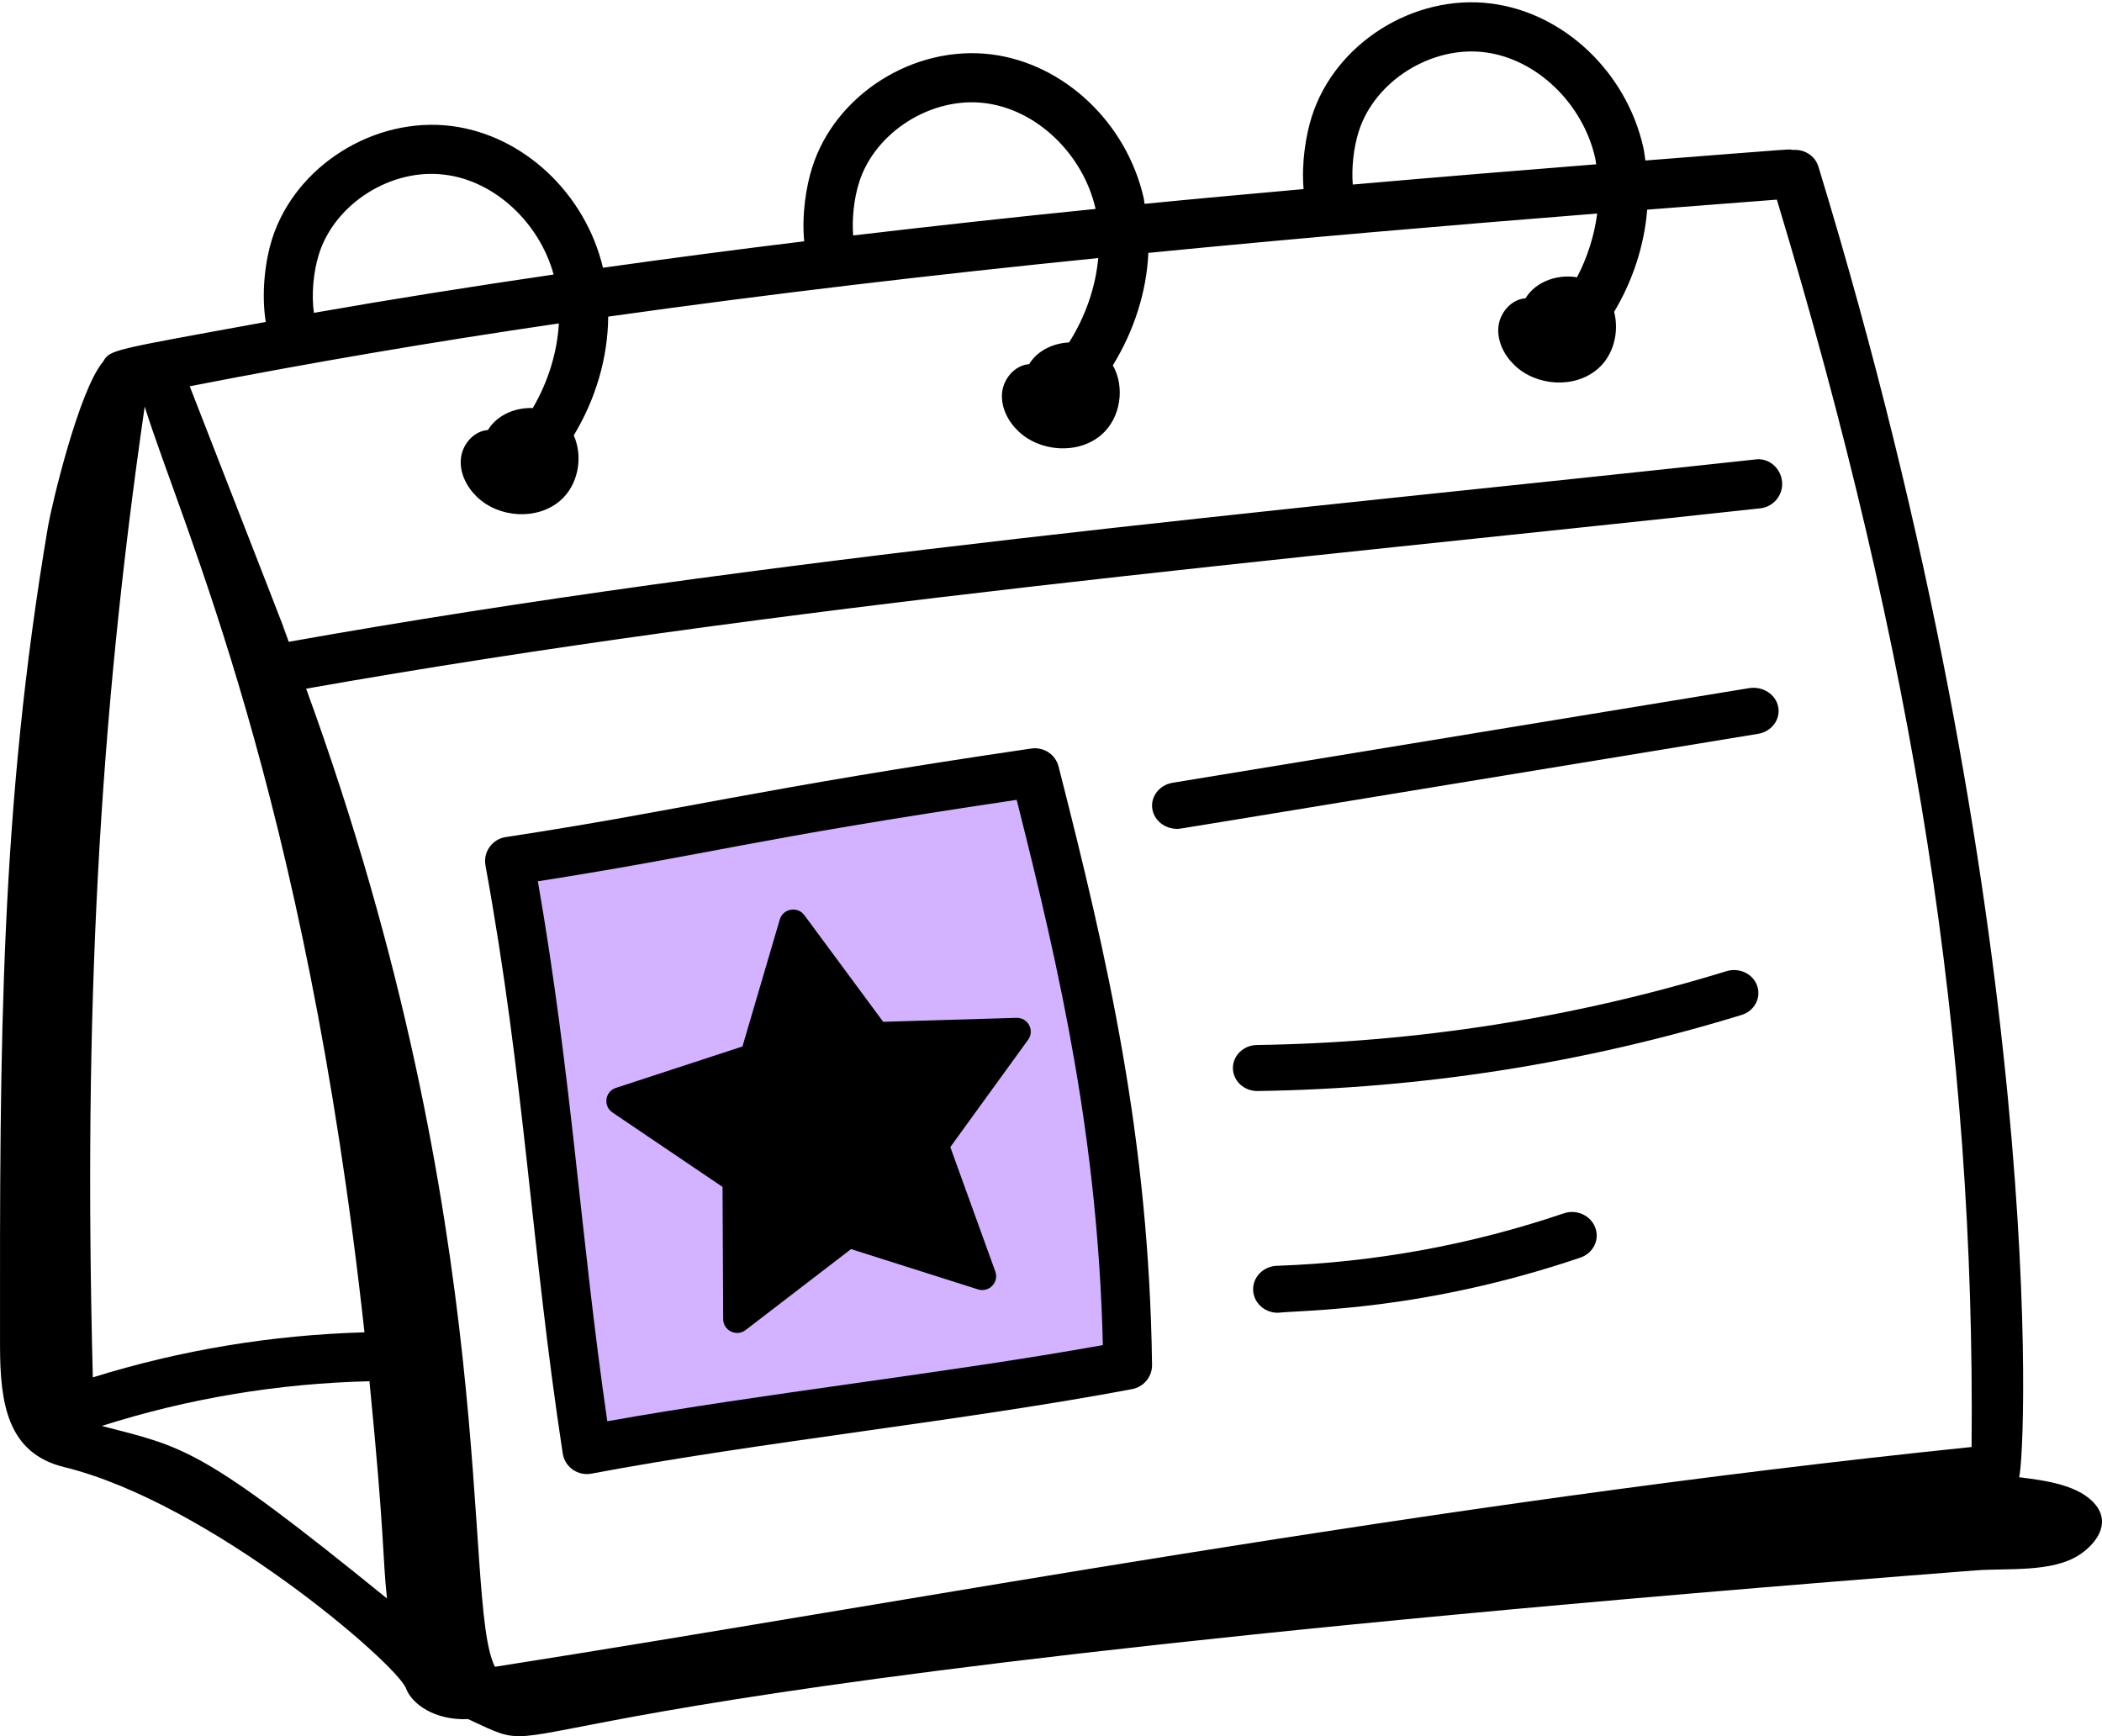 <svg width="69" height="57" viewBox="0 0 69 57" fill="none" xmlns="http://www.w3.org/2000/svg">
<path d="M33.855 24.574C24.792 25.904 22.287 26.619 16.604 27.481C16.158 27.548 15.855 27.97 15.936 28.412C17.222 35.466 17.437 40.938 18.472 47.717C18.541 48.17 18.975 48.464 19.413 48.381C24.852 47.353 31.673 46.642 37.165 45.605C37.547 45.532 37.822 45.198 37.817 44.81C37.719 37.381 36.37 31.52 34.749 25.168C34.648 24.772 34.266 24.516 33.855 24.574Z" fill="black"/>
<path d="M19.935 46.661C19.046 40.537 18.773 35.36 17.656 28.934C23.597 27.998 24.497 27.58 33.373 26.259C34.839 32.052 36.042 37.486 36.202 44.16C31.134 45.074 25.059 45.744 19.935 46.661Z" fill="#D3B2FF"/>
<path d="M28.992 33.547L26.405 30.047C26.181 29.743 25.703 29.827 25.597 30.188L24.372 34.356L20.218 35.716C19.858 35.834 19.791 36.311 20.104 36.523L23.718 38.967L23.739 43.309C23.741 43.685 24.176 43.896 24.476 43.666L27.936 41.009L32.102 42.331C32.463 42.446 32.8 42.1 32.672 41.745L31.195 37.659L33.749 34.135C33.971 33.829 33.743 33.405 33.364 33.416L28.992 33.547Z" fill="black"/>
<path d="M57.421 22.591L38.496 25.698C38.05 25.77 37.751 26.167 37.83 26.581C37.901 26.951 38.247 27.212 38.637 27.212C38.772 27.212 37.532 27.401 57.706 24.093C58.153 24.021 58.451 23.624 58.372 23.21C58.293 22.795 57.865 22.522 57.421 22.591Z" fill="black"/>
<path d="M56.678 31.883C51.688 33.416 46.5 34.233 41.257 34.308C40.816 34.315 40.465 34.658 40.471 35.075C40.478 35.488 40.834 35.819 41.269 35.819H41.281C46.684 35.741 52.029 34.9 57.17 33.321C57.589 33.192 57.818 32.765 57.682 32.369C57.546 31.972 57.098 31.757 56.678 31.883Z" fill="black"/>
<path d="M51.33 39.836C48.298 40.865 45.131 41.444 41.915 41.557C41.468 41.572 41.119 41.93 41.135 42.356C41.152 42.773 41.511 43.099 41.945 43.099C42.802 43.007 46.706 43.043 51.875 41.289C52.297 41.146 52.517 40.705 52.366 40.303C52.216 39.903 51.753 39.69 51.33 39.836Z" fill="black"/>
<path d="M66.277 48.498C66.511 47.825 67.255 30.246 59.692 5.474C59.579 5.103 59.222 4.893 58.849 4.923C58.64 4.9 59.41 4.847 54.01 5.269C53.988 5.125 53.975 4.98 53.943 4.838C53.384 2.36 51.33 0.419 48.949 0.116C46.403 -0.209 43.816 1.427 43.057 3.838C42.866 4.444 42.718 5.341 42.791 6.208C41.052 6.364 39.312 6.521 37.572 6.692C37.56 6.631 37.557 6.568 37.544 6.507C36.984 4.03 34.93 2.089 32.548 1.786C29.999 1.465 27.415 3.099 26.657 5.508C26.463 6.124 26.315 7.04 26.398 7.922C24.182 8.192 21.982 8.482 19.793 8.79C19.212 6.346 17.179 4.436 14.819 4.137C12.279 3.818 9.686 5.449 8.927 7.858C8.712 8.545 8.569 9.601 8.724 10.57C3.674 11.491 3.61 11.479 3.39 11.866C2.579 12.818 1.683 16.652 1.578 17.271C-0.001 26.593 -0.008 34.187 0.001 44.189C0.003 46.071 0.241 47.71 2.107 48.166C6.87 49.328 13.029 54.625 13.331 55.437C13.513 55.927 14.249 56.487 15.366 56.44C19.147 58.191 12.165 55.635 64.855 51.557C65.886 51.477 67.369 51.636 68.265 51.041C68.814 50.676 69.286 50.025 68.793 49.409C68.263 48.748 67.118 48.602 66.277 48.498ZM44.6 4.321C45.122 2.66 46.987 1.492 48.744 1.717C50.437 1.931 51.96 3.393 52.365 5.193C52.38 5.259 52.384 5.328 52.396 5.394C49.743 5.605 47.078 5.825 44.406 6.059C44.363 5.519 44.429 4.865 44.6 4.321ZM28.2 5.991C28.721 4.332 30.583 3.159 32.344 3.387C34.036 3.601 35.557 5.062 35.964 6.859C33.303 7.127 30.65 7.419 28.006 7.73C27.963 7.189 28.029 6.534 28.2 5.991ZM10.47 8.341C10.992 6.683 12.849 5.503 14.616 5.738C16.243 5.944 17.704 7.308 18.174 9.013C15.523 9.401 12.895 9.816 10.304 10.271C10.223 9.7 10.278 8.953 10.47 8.341ZM4.75 13.348C5.995 17.335 10.01 25.928 11.964 43.741C8.922 43.828 5.945 44.319 3.047 45.22C2.736 33.198 3.244 23.745 4.75 13.348ZM3.341 46.814C6.194 45.906 9.143 45.418 12.128 45.347C12.635 50.499 12.551 51.045 12.702 52.478C6.572 47.498 6.062 47.521 3.341 46.814ZM16.247 54.722C15.152 52.582 16.581 40.54 10.05 22.61C25.656 19.849 42.098 18.399 57.781 16.689C58.224 16.641 58.545 16.243 58.497 15.801C58.448 15.356 58.049 15.015 57.605 15.086C41.684 16.818 25.149 18.28 9.478 21.071C8.568 18.706 11.436 26.041 6.228 12.682C10.184 11.909 14.226 11.22 18.345 10.618C18.292 11.568 17.993 12.534 17.489 13.397C16.86 13.371 16.209 13.673 15.948 14.25L16.031 14.117C15.56 14.141 15.178 14.582 15.13 15.05C15.081 15.518 15.314 15.982 15.653 16.31C16.372 17.005 17.629 17.09 18.388 16.438C18.986 15.924 19.149 14.997 18.834 14.293C19.56 13.094 19.954 11.737 19.965 10.395C25.26 9.649 30.641 9.018 36.051 8.472C35.964 9.43 35.632 10.392 35.093 11.242C34.517 11.27 33.952 11.561 33.713 12.088L33.797 11.955C33.326 11.979 32.943 12.42 32.895 12.888C32.847 13.356 33.079 13.821 33.418 14.148C34.138 14.843 35.394 14.928 36.153 14.276C36.791 13.728 36.936 12.708 36.53 11.994C37.229 10.858 37.638 9.579 37.696 8.302C42.616 7.819 47.544 7.398 52.429 7.01C52.337 7.726 52.113 8.44 51.767 9.103C51.075 8.986 50.298 9.282 50.006 9.926L50.089 9.793C49.618 9.817 49.236 10.258 49.187 10.726C49.139 11.194 49.372 11.659 49.711 11.986C50.43 12.681 51.686 12.766 52.445 12.114C52.97 11.664 53.157 10.896 52.985 10.238C53.606 9.199 53.977 8.045 54.07 6.883C55.492 6.772 56.915 6.661 58.327 6.554C62.861 21.571 64.847 34.266 64.719 47.506C46.807 49.35 29.873 52.586 16.247 54.722Z" fill="black"/>
</svg>

